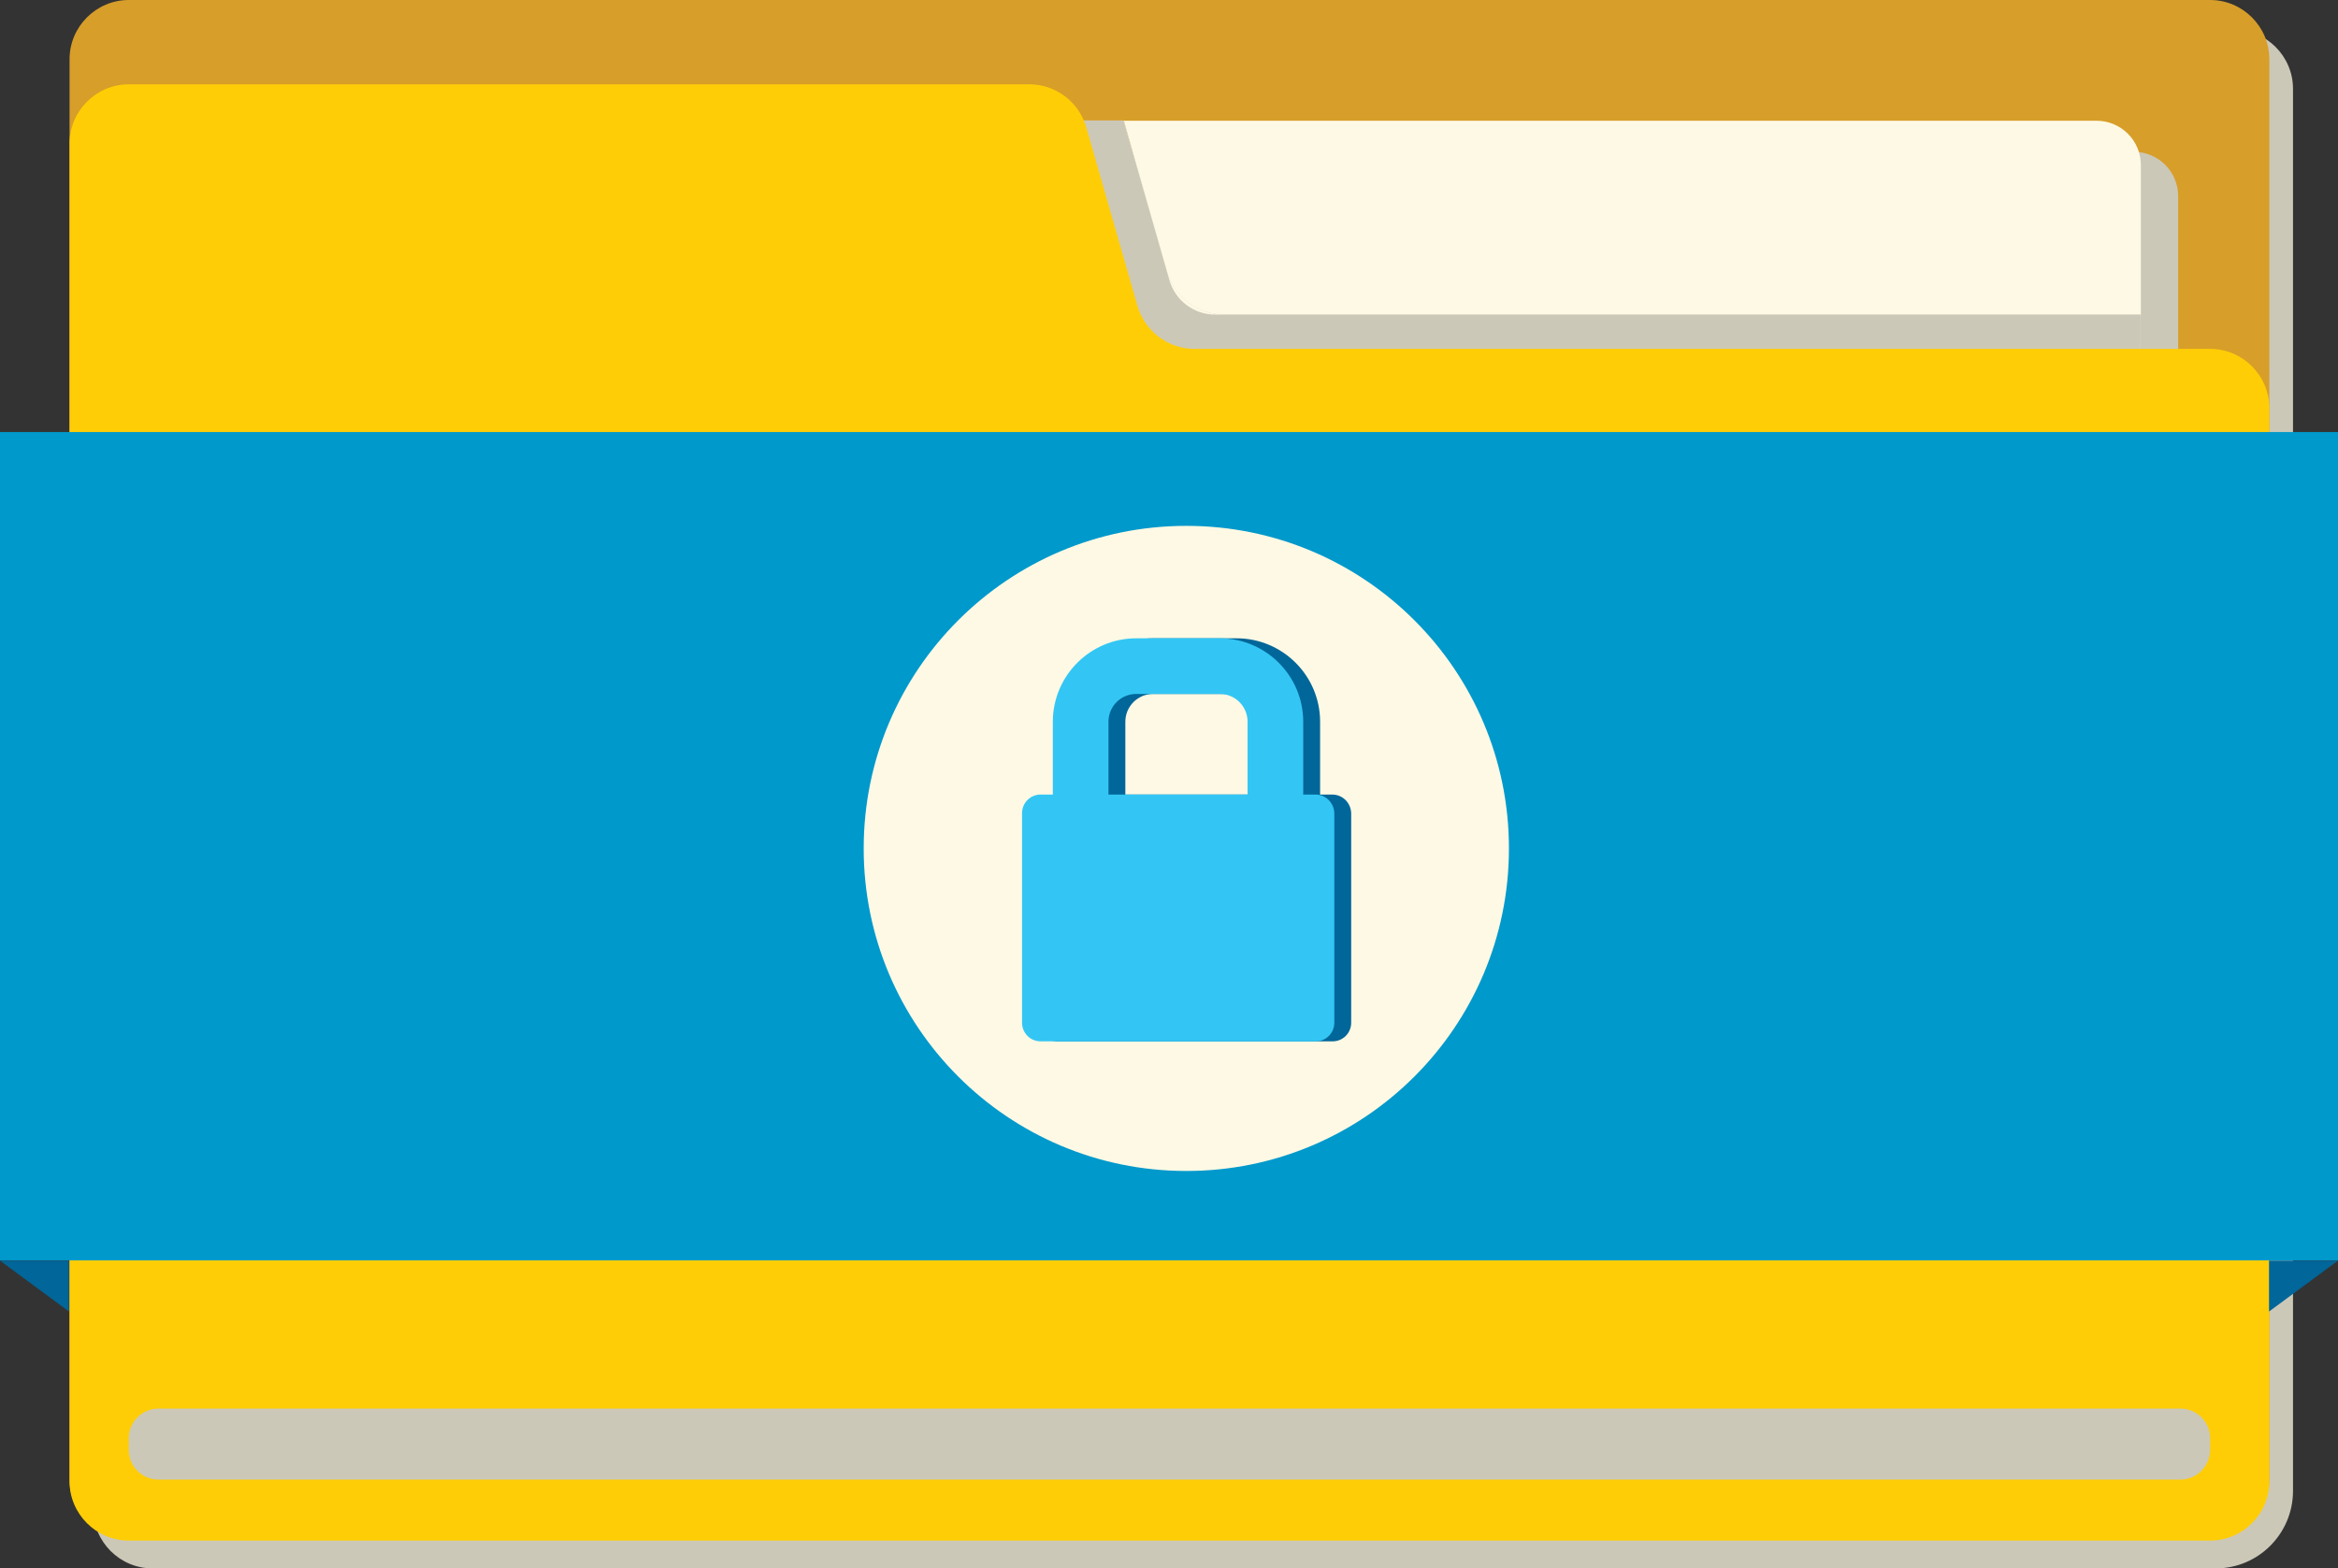 <?xml version="1.0" encoding="utf-8"?>
<!-- Generator: Adobe Illustrator 16.0.0, SVG Export Plug-In . SVG Version: 6.00 Build 0)  -->
<!DOCTYPE svg PUBLIC "-//W3C//DTD SVG 1.1//EN" "http://www.w3.org/Graphics/SVG/1.1/DTD/svg11.dtd">
<svg version="1.1" id="Layer_1" xmlns="http://www.w3.org/2000/svg" xmlns:xlink="http://www.w3.org/1999/xlink" x="0px" y="0px"
	 width="606.644px" height="407.04px" viewBox="205.069 179.866 606.644 407.04"
	 enable-background="new 205.069 179.866 606.644 407.04" xml:space="preserve">
<rect x="205.069" y="179.866" width="606.644" height="407.04" fill="#333333" stroke="none"/>
<g id="bg_light" display="none">
	<rect x="128.5" display="inline" fill="#EDEDED" stroke="#FFFFFF" stroke-miterlimit="10" width="768" height="768"/>
</g>
<g id="bg_dark" display="none">
	<rect x="128.5" display="inline" fill="#333333" stroke="#FFFFFF" stroke-miterlimit="10" width="768" height="768"/>
</g>
<g id="folder">
	<g>
		<path fill="#CCC8B8" d="M779.994,586.905H244.622c-8.448,0-15.36-6.912-15.36-15.359v-368.64c0-8.448,6.912-15.36,15.36-15.36
			H784.68c8.447,0,15.359,6.912,15.359,15.36v364.032C799.963,577.92,791.054,586.905,779.994,586.905z"/>
		<path fill="#D79E29" d="M778.458,579.226h-539.98c-8.448,0-15.36-6.912-15.36-15.36v-368.64c0-8.448,6.912-15.36,15.36-15.36
			h540.058c8.448,0,15.36,6.912,15.36,15.36v368.64C793.818,572.313,786.983,579.226,778.458,579.226z"/>
		<path fill="#CCC8B8" d="M430.247,342.835h328.474c6.374,0,11.521-5.146,11.521-11.52V230.784c0-6.375-5.146-11.52-11.521-11.52
			H430.247c-6.374,0-11.52,5.146-11.52,11.52v100.531C418.727,337.689,423.873,342.835,430.247,342.835z"/>
		<g>
			<path fill="#FEF9E4" d="M522.715,261.504h237.85V222.72c0-6.375-5.146-11.52-11.521-11.52H496.68l11.212,39.168
				C509.812,256.973,515.803,261.504,522.715,261.504z"/>
			<path fill="#FEF9E4" d="M408.974,222.72v100.531c0,6.375,5.146,11.521,11.52,11.521h328.473c6.375,0,11.521-5.146,11.521-11.521
				v-61.747H522.715c-6.836,0-12.902-4.531-14.746-11.136L496.68,211.2h-76.186C414.119,211.2,408.974,216.346,408.974,222.72z"/>
			<path fill="#CCC8B8" d="M408.974,222.72v100.531c0,6.375,5.146,11.521,11.52,11.521h328.473c6.375,0,11.521-5.146,11.521-11.521
				v-61.747H520.334c-5.453,0-10.292-3.609-11.827-8.909l-11.904-41.472h-76.186C414.119,211.2,408.974,216.346,408.974,222.72z"/>
		</g>
		<path fill="#FFCD05" d="M500.212,259.277l-13.286-46.387c-1.92-6.605-7.91-11.136-14.746-11.136H238.478
			c-8.448,0-15.36,6.912-15.36,15.36v53.299v65.28v228.634c0,8.448,6.912,15.36,15.36,15.36h540.058
			c8.448,0,15.36-6.912,15.36-15.36V285.773c0-8.448-6.912-15.36-15.36-15.36H515.034
			C508.122,270.413,502.132,265.805,500.212,259.277z"/>
		<path fill="#CCC8B8" d="M770.778,563.865H246.158c-4.224,0-7.68-3.456-7.68-7.68v-3.072c0-4.224,3.456-7.68,7.68-7.68h524.698
			c4.224,0,7.68,3.456,7.68,7.68v3.072C778.458,560.409,775.079,563.865,770.778,563.865z"/>
	</g>
</g>
<g id="folder_ribbon" display="none">
	<path display="inline" fill="#CCC8B8" d="M418.574,482.842l-56.294-47.386c-1.459-1.229-3.533-1.229-4.915,0l-56.294,47.386
		c-1.997,1.689-5.069,0.23-5.069-2.381V179.789h127.642v300.672C423.643,483.072,420.57,484.531,418.574,482.842z"/>
	<path display="inline" fill="#CB2027" d="M413.658,478.925l-56.294-47.462c-1.459-1.229-3.533-1.229-4.916,0l-56.294,47.385
		c-1.997,1.69-5.069,0.23-5.069-2.381V179.712c0-2.15,1.69-3.84,3.84-3.84h119.961c2.15,0,3.84,1.689,3.84,3.84v296.832
		C418.727,479.155,415.655,480.614,413.658,478.925z"/>
</g>
<g id="folder_lock">
	<rect x="205.069" y="291.994" fill="#0099CC" width="606.644" height="214.963"/>
	<circle fill="#FEF9E4" cx="512.884" cy="400.051" r="83.712"/>
	<polygon fill="#016699" points="222.964,520.243 205.069,507.033 222.964,507.033 	"/>
	<polygon fill="#016699" points="811.713,507.033 793.818,520.243 793.818,507.033 	"/>
	<path fill="#016699" d="M550.746,386.073h-3.148v-18.893c0-11.98-9.754-21.657-21.657-21.657h-21.658
		c-11.98,0-21.657,9.753-21.657,21.657v18.893h-3.149c-2.688,0-4.838,2.15-4.838,4.839v54.374c0,2.688,2.15,4.839,4.838,4.839
		h71.348c2.688,0,4.838-2.15,4.838-4.839v-54.374C555.585,388.224,553.435,386.073,550.746,386.073z M497.063,367.181
		c0-3.993,3.226-7.219,7.219-7.219h21.658c3.993,0,7.219,3.226,7.219,7.219v18.893h-36.096V367.181z"/>
	<path fill="#33C6F4" d="M546.445,386.073h-3.226v-18.893c0-11.98-9.753-21.657-21.657-21.657h-21.658
		c-11.98,0-21.657,9.753-21.657,21.657v18.893h-3.148c-2.688,0-4.839,2.15-4.839,4.839v54.374c0,2.688,2.15,4.839,4.839,4.839
		h71.347c2.688,0,4.839-2.15,4.839-4.839v-54.374C551.207,388.224,549.057,386.073,546.445,386.073z M492.686,367.181
		c0-3.993,3.226-7.219,7.219-7.219h21.658c3.993,0,7.219,3.226,7.219,7.219v18.893h-36.096V367.181z"/>
</g>
</svg>
